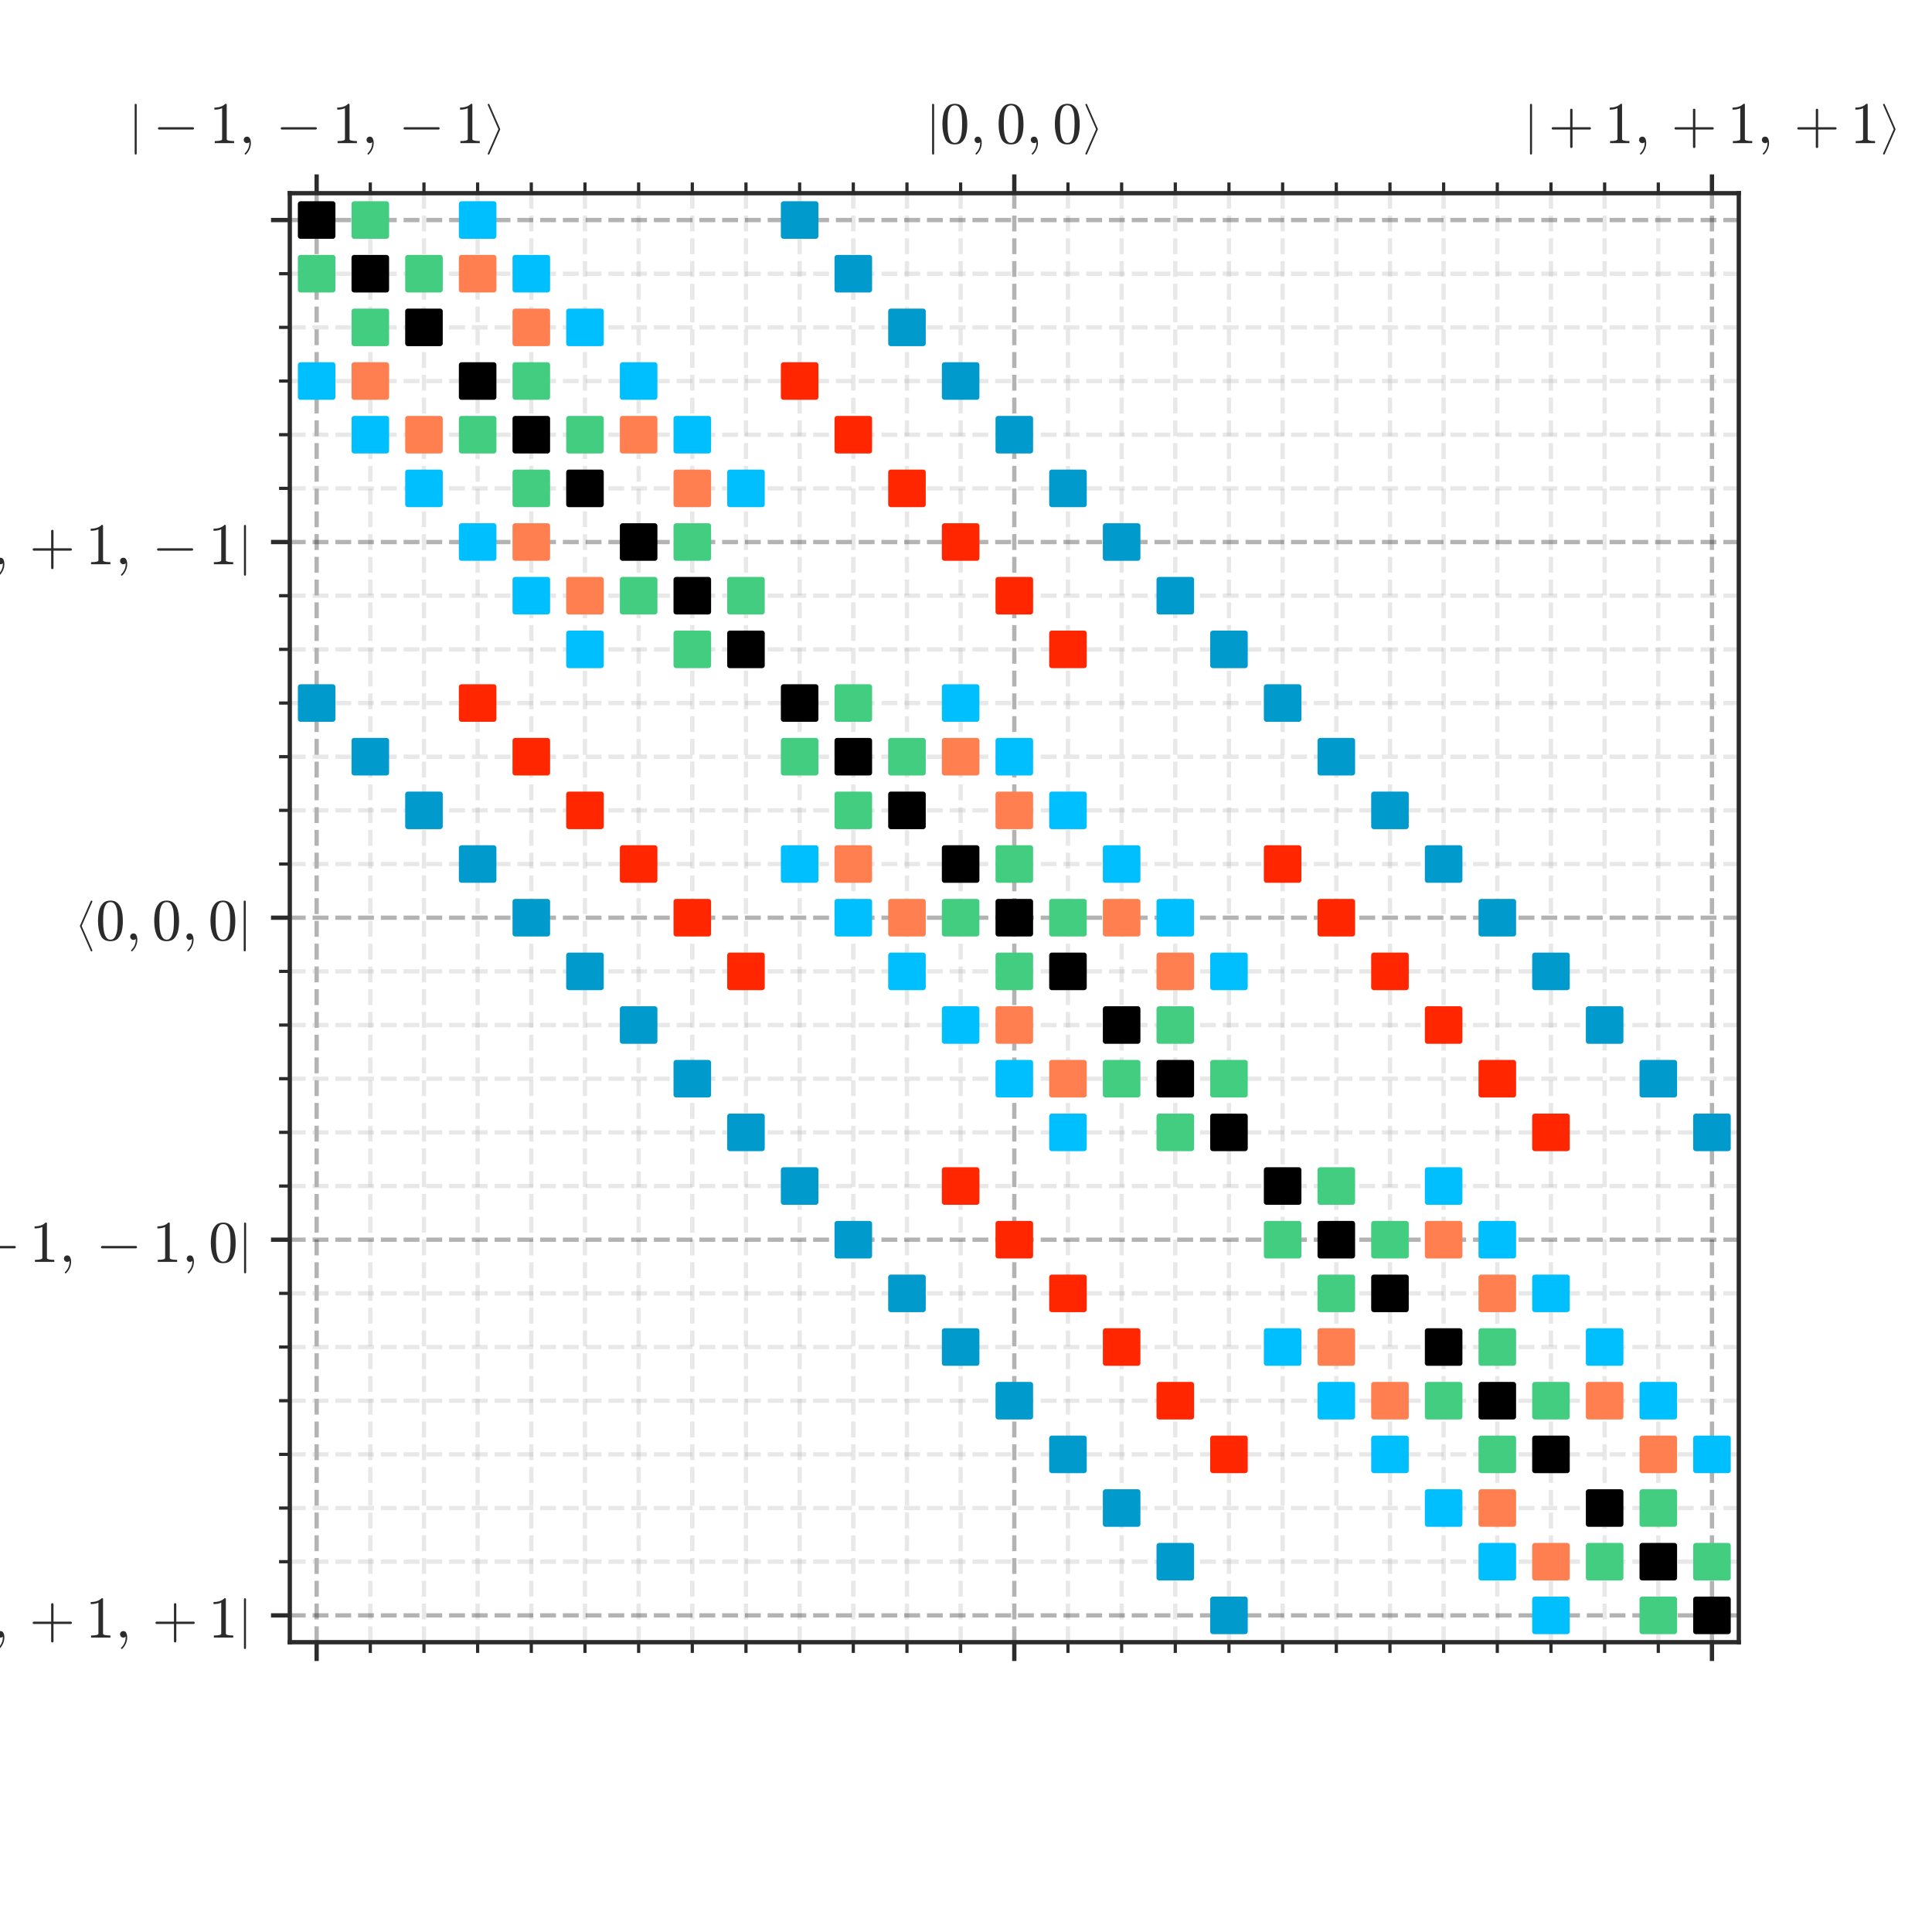 <?xml version="1.0" encoding="utf-8" standalone="no"?>
<!DOCTYPE svg PUBLIC "-//W3C//DTD SVG 1.1//EN"
  "http://www.w3.org/Graphics/SVG/1.1/DTD/svg11.dtd">
<!-- Created with matplotlib (https://matplotlib.org/) -->
<svg height="360pt" version="1.1" viewBox="0 0 360 360" width="360pt" xmlns="http://www.w3.org/2000/svg" xmlns:xlink="http://www.w3.org/1999/xlink">
 <defs>
  <style type="text/css">
*{stroke-linecap:butt;stroke-linejoin:round;}
  </style>
 </defs>
 <g id="figure_1">
  <g id="patch_1">
   <path d="M 0 360 
L 360 360 
L 360 0 
L 0 0 
z
" style="fill:none;"/>
  </g>
  <g id="axes_1">
   <g id="patch_2">
    <path d="M 54 306 
L 324 306 
L 324 36 
L 54 36 
z
" style="fill:none;"/>
   </g>
   <g id="matplotlib.axis_1">
    <g id="xtick_1">
     <g id="line2d_1">
      <path clip-path="url(#p360f3c8067)" d="M 59 306 
L 59 36 
" style="fill:none;stroke:#000000;stroke-dasharray:2.96,1.28;stroke-dashoffset:0;stroke-opacity:0.3;stroke-width:0.8;"/>
     </g>
     <g id="line2d_2">
      <defs>
       <path d="M 0 0 
L 0 3.5 
" id="m9e1a5f8146" style="stroke:#2b2b2b;stroke-width:0.8;"/>
      </defs>
      <g>
       <use style="fill:#2b2b2b;stroke:#2b2b2b;stroke-width:0.8;" x="59" xlink:href="#m9e1a5f8146" y="306"/>
      </g>
     </g>
     <g id="line2d_3">
      <defs>
       <path d="M 0 0 
L 0 -3.5 
" id="m9f687349e0" style="stroke:#2b2b2b;stroke-width:0.8;"/>
      </defs>
      <g>
       <use style="fill:#2b2b2b;stroke:#2b2b2b;stroke-width:0.8;" x="59" xlink:href="#m9f687349e0" y="36"/>
      </g>
     </g>
     <g id="text_1">
      <!-- $\left|-1, -1, -1 \right\rangle$ -->
      <defs>
       <path d="M 11.922 -23.188 
L 11.922 73.188 
Q 11.922 73.969 12.5 74.484 
Q 13.094 75 13.922 75 
Q 14.656 75 15.281 74.484 
Q 15.922 73.969 15.922 73.188 
L 15.922 -23.188 
Q 15.922 -23.969 15.281 -24.484 
Q 14.656 -25 13.922 -25 
Q 13.094 -25 12.5 -24.484 
Q 11.922 -23.969 11.922 -23.188 
z
" id="Cmsy10-106"/>
       <path d="M 10.203 23 
Q 9.375 23 8.828 23.625 
Q 8.297 24.266 8.297 25 
Q 8.297 25.734 8.828 26.359 
Q 9.375 27 10.203 27 
L 67.578 27 
Q 68.359 27 68.875 26.359 
Q 69.391 25.734 69.391 25 
Q 69.391 24.266 68.875 23.625 
Q 68.359 23 67.578 23 
z
" id="Cmsy10-161"/>
       <path d="M 9.281 0 
L 9.281 3.516 
Q 21.781 3.516 21.781 6.688 
L 21.781 59.188 
Q 16.609 56.688 8.688 56.688 
L 8.688 60.203 
Q 20.953 60.203 27.203 66.609 
L 28.609 66.609 
Q 28.953 66.609 29.266 66.328 
Q 29.594 66.062 29.594 65.719 
L 29.594 6.688 
Q 29.594 3.516 42.094 3.516 
L 42.094 0 
z
" id="Cmr10-49"/>
       <path d="M 9.906 -18.016 
Q 9.906 -17.578 10.297 -17.188 
Q 13.922 -13.719 15.922 -9.172 
Q 17.922 -4.641 17.922 0.391 
L 17.922 1.609 
Q 16.312 0 13.922 0 
Q 11.625 0 10.016 1.609 
Q 8.406 3.219 8.406 5.516 
Q 8.406 7.859 10.016 9.422 
Q 11.625 10.984 13.922 10.984 
Q 17.484 10.984 19 7.688 
Q 20.516 4.391 20.516 0.391 
Q 20.516 -5.172 18.281 -10.172 
Q 16.062 -15.188 12.016 -19.188 
Q 11.625 -19.391 11.375 -19.391 
Q 10.891 -19.391 10.391 -18.938 
Q 9.906 -18.5 9.906 -18.016 
z
" id="Cmmi10-59"/>
       <path d="M 7.812 -114.016 
Q 7.812 -113.484 8.016 -113.281 
L 33.109 -56 
L 8.016 1.312 
Q 7.812 1.516 7.812 2 
Q 7.812 2.734 8.391 3.359 
Q 8.984 4 9.812 4 
Q 10.984 4 11.719 2.781 
L 37.203 -55.328 
Q 37.312 -55.516 37.312 -56 
Q 37.312 -56.5 37.203 -56.781 
L 11.719 -114.797 
Q 10.938 -116.016 9.812 -116.016 
Q 8.984 -116.016 8.391 -115.375 
Q 7.812 -114.75 7.812 -114.016 
z
" id="Cmex10-174"/>
      </defs>
      <g style="fill:#2b2b2b;" transform="translate(23.965 26.712)scale(0.11 -0.11)">
       <use transform="translate(0 2.5)scale(0.86)" xlink:href="#Cmsy10-106"/>
       <use transform="translate(41.368 0.391)" xlink:href="#Cmsy10-161"/>
       <use transform="translate(136.612 0.391)" xlink:href="#Cmr10-49"/>
       <use transform="translate(186.612 0.391)" xlink:href="#Cmmi10-59"/>
       <use transform="translate(249.415 0.391)" xlink:href="#Cmsy10-161"/>
       <use transform="translate(344.659 0.391)" xlink:href="#Cmr10-49"/>
       <use transform="translate(394.659 0.391)" xlink:href="#Cmmi10-59"/>
       <use transform="translate(457.462 0.391)" xlink:href="#Cmsy10-161"/>
       <use transform="translate(552.706 0.391)" xlink:href="#Cmr10-49"/>
       <use transform="translate(602.706 64.125)scale(0.717)" xlink:href="#Cmex10-174"/>
      </g>
     </g>
    </g>
    <g id="xtick_2">
     <g id="line2d_4">
      <path clip-path="url(#p360f3c8067)" d="M 189 306 
L 189 36 
" style="fill:none;stroke:#000000;stroke-dasharray:2.96,1.28;stroke-dashoffset:0;stroke-opacity:0.3;stroke-width:0.8;"/>
     </g>
     <g id="line2d_5">
      <g>
       <use style="fill:#2b2b2b;stroke:#2b2b2b;stroke-width:0.8;" x="189" xlink:href="#m9e1a5f8146" y="306"/>
      </g>
     </g>
     <g id="line2d_6">
      <g>
       <use style="fill:#2b2b2b;stroke:#2b2b2b;stroke-width:0.8;" x="189" xlink:href="#m9f687349e0" y="36"/>
      </g>
     </g>
     <g id="text_2">
      <!-- $\left|0, 0, 0 \right\rangle$ -->
      <defs>
       <path d="M 25 -2.203 
Q 12.75 -2.203 8.328 7.875 
Q 3.906 17.969 3.906 31.891 
Q 3.906 40.578 5.484 48.234 
Q 7.078 55.906 11.781 61.25 
Q 16.5 66.609 25 66.609 
Q 31.594 66.609 35.781 63.375 
Q 39.984 60.156 42.188 55.047 
Q 44.391 49.953 45.188 44.109 
Q 46 38.281 46 31.891 
Q 46 23.297 44.406 15.797 
Q 42.828 8.297 38.188 3.047 
Q 33.547 -2.203 25 -2.203 
z
M 25 0.391 
Q 30.562 0.391 33.297 6.094 
Q 36.031 11.812 36.672 18.75 
Q 37.312 25.688 37.312 33.5 
Q 37.312 41.016 36.672 47.359 
Q 36.031 53.719 33.312 58.859 
Q 30.609 64.016 25 64.016 
Q 19.344 64.016 16.609 58.828 
Q 13.875 53.656 13.234 47.328 
Q 12.594 41.016 12.594 33.5 
Q 12.594 27.938 12.859 23 
Q 13.141 18.062 14.312 12.812 
Q 15.484 7.562 18.094 3.969 
Q 20.703 0.391 25 0.391 
z
" id="Cmr10-48"/>
      </defs>
      <g style="fill:#2b2b2b;" transform="translate(172.555 26.712)scale(0.11 -0.11)">
       <use transform="translate(0 2.5)scale(0.86)" xlink:href="#Cmsy10-106"/>
       <use transform="translate(23.81 0.391)" xlink:href="#Cmr10-48"/>
       <use transform="translate(73.81 0.391)" xlink:href="#Cmmi10-59"/>
       <use transform="translate(119.054 0.391)" xlink:href="#Cmr10-48"/>
       <use transform="translate(169.054 0.391)" xlink:href="#Cmmi10-59"/>
       <use transform="translate(214.298 0.391)" xlink:href="#Cmr10-48"/>
       <use transform="translate(264.298 64.125)scale(0.717)" xlink:href="#Cmex10-174"/>
      </g>
     </g>
    </g>
    <g id="xtick_3">
     <g id="line2d_7">
      <path clip-path="url(#p360f3c8067)" d="M 319 306 
L 319 36 
" style="fill:none;stroke:#000000;stroke-dasharray:2.96,1.28;stroke-dashoffset:0;stroke-opacity:0.3;stroke-width:0.8;"/>
     </g>
     <g id="line2d_8">
      <g>
       <use style="fill:#2b2b2b;stroke:#2b2b2b;stroke-width:0.8;" x="319" xlink:href="#m9e1a5f8146" y="306"/>
      </g>
     </g>
     <g id="line2d_9">
      <g>
       <use style="fill:#2b2b2b;stroke:#2b2b2b;stroke-width:0.8;" x="319" xlink:href="#m9f687349e0" y="36"/>
      </g>
     </g>
     <g id="text_3">
      <!-- $\left|+1, +1, +1 \right\rangle$ -->
      <defs>
       <path d="M 7.516 23 
Q 6.688 23 6.141 23.625 
Q 5.609 24.266 5.609 25 
Q 5.609 25.734 6.141 26.359 
Q 6.688 27 7.516 27 
L 36.922 27 
L 36.922 56.5 
Q 36.922 57.281 37.5 57.781 
Q 38.094 58.297 38.922 58.297 
Q 39.656 58.297 40.281 57.781 
Q 40.922 57.281 40.922 56.5 
L 40.922 27 
L 70.312 27 
Q 71.047 27 71.578 26.359 
Q 72.125 25.734 72.125 25 
Q 72.125 24.266 71.578 23.625 
Q 71.047 23 70.312 23 
L 40.922 23 
L 40.922 -6.5 
Q 40.922 -7.281 40.281 -7.781 
Q 39.656 -8.297 38.922 -8.297 
Q 38.094 -8.297 37.5 -7.781 
Q 36.922 -7.281 36.922 -6.5 
L 36.922 23 
z
" id="Cmr10-43"/>
      </defs>
      <g style="fill:#2b2b2b;" transform="translate(283.965 26.712)scale(0.11 -0.11)">
       <use transform="translate(0 2.5)scale(0.86)" xlink:href="#Cmsy10-106"/>
       <use transform="translate(41.368 0.391)" xlink:href="#Cmr10-43"/>
       <use transform="translate(136.612 0.391)" xlink:href="#Cmr10-49"/>
       <use transform="translate(186.612 0.391)" xlink:href="#Cmmi10-59"/>
       <use transform="translate(249.415 0.391)" xlink:href="#Cmr10-43"/>
       <use transform="translate(344.659 0.391)" xlink:href="#Cmr10-49"/>
       <use transform="translate(394.659 0.391)" xlink:href="#Cmmi10-59"/>
       <use transform="translate(457.462 0.391)" xlink:href="#Cmr10-43"/>
       <use transform="translate(552.706 0.391)" xlink:href="#Cmr10-49"/>
       <use transform="translate(602.706 64.125)scale(0.717)" xlink:href="#Cmex10-174"/>
      </g>
     </g>
    </g>
    <g id="xtick_4">
     <g id="line2d_10">
      <path clip-path="url(#p360f3c8067)" d="M 69 306 
L 69 36 
" style="fill:none;stroke:#b2b2b2;stroke-dasharray:2.96,1.28;stroke-dashoffset:0;stroke-opacity:0.3;stroke-width:0.8;"/>
     </g>
     <g id="line2d_11">
      <defs>
       <path d="M 0 0 
L 0 2 
" id="m7555a0e63a" style="stroke:#2b2b2b;stroke-width:0.6;"/>
      </defs>
      <g>
       <use style="fill:#2b2b2b;stroke:#2b2b2b;stroke-width:0.6;" x="69" xlink:href="#m7555a0e63a" y="306"/>
      </g>
     </g>
     <g id="line2d_12">
      <defs>
       <path d="M 0 0 
L 0 -2 
" id="mf9b5bfec31" style="stroke:#2b2b2b;stroke-width:0.6;"/>
      </defs>
      <g>
       <use style="fill:#2b2b2b;stroke:#2b2b2b;stroke-width:0.6;" x="69" xlink:href="#mf9b5bfec31" y="36"/>
      </g>
     </g>
    </g>
    <g id="xtick_5">
     <g id="line2d_13">
      <path clip-path="url(#p360f3c8067)" d="M 79 306 
L 79 36 
" style="fill:none;stroke:#b2b2b2;stroke-dasharray:2.96,1.28;stroke-dashoffset:0;stroke-opacity:0.3;stroke-width:0.8;"/>
     </g>
     <g id="line2d_14">
      <g>
       <use style="fill:#2b2b2b;stroke:#2b2b2b;stroke-width:0.6;" x="79" xlink:href="#m7555a0e63a" y="306"/>
      </g>
     </g>
     <g id="line2d_15">
      <g>
       <use style="fill:#2b2b2b;stroke:#2b2b2b;stroke-width:0.6;" x="79" xlink:href="#mf9b5bfec31" y="36"/>
      </g>
     </g>
    </g>
    <g id="xtick_6">
     <g id="line2d_16">
      <path clip-path="url(#p360f3c8067)" d="M 89 306 
L 89 36 
" style="fill:none;stroke:#b2b2b2;stroke-dasharray:2.96,1.28;stroke-dashoffset:0;stroke-opacity:0.3;stroke-width:0.8;"/>
     </g>
     <g id="line2d_17">
      <g>
       <use style="fill:#2b2b2b;stroke:#2b2b2b;stroke-width:0.6;" x="89" xlink:href="#m7555a0e63a" y="306"/>
      </g>
     </g>
     <g id="line2d_18">
      <g>
       <use style="fill:#2b2b2b;stroke:#2b2b2b;stroke-width:0.6;" x="89" xlink:href="#mf9b5bfec31" y="36"/>
      </g>
     </g>
    </g>
    <g id="xtick_7">
     <g id="line2d_19">
      <path clip-path="url(#p360f3c8067)" d="M 99 306 
L 99 36 
" style="fill:none;stroke:#b2b2b2;stroke-dasharray:2.96,1.28;stroke-dashoffset:0;stroke-opacity:0.3;stroke-width:0.8;"/>
     </g>
     <g id="line2d_20">
      <g>
       <use style="fill:#2b2b2b;stroke:#2b2b2b;stroke-width:0.6;" x="99" xlink:href="#m7555a0e63a" y="306"/>
      </g>
     </g>
     <g id="line2d_21">
      <g>
       <use style="fill:#2b2b2b;stroke:#2b2b2b;stroke-width:0.6;" x="99" xlink:href="#mf9b5bfec31" y="36"/>
      </g>
     </g>
    </g>
    <g id="xtick_8">
     <g id="line2d_22">
      <path clip-path="url(#p360f3c8067)" d="M 109 306 
L 109 36 
" style="fill:none;stroke:#b2b2b2;stroke-dasharray:2.96,1.28;stroke-dashoffset:0;stroke-opacity:0.3;stroke-width:0.8;"/>
     </g>
     <g id="line2d_23">
      <g>
       <use style="fill:#2b2b2b;stroke:#2b2b2b;stroke-width:0.6;" x="109" xlink:href="#m7555a0e63a" y="306"/>
      </g>
     </g>
     <g id="line2d_24">
      <g>
       <use style="fill:#2b2b2b;stroke:#2b2b2b;stroke-width:0.6;" x="109" xlink:href="#mf9b5bfec31" y="36"/>
      </g>
     </g>
    </g>
    <g id="xtick_9">
     <g id="line2d_25">
      <path clip-path="url(#p360f3c8067)" d="M 119 306 
L 119 36 
" style="fill:none;stroke:#b2b2b2;stroke-dasharray:2.96,1.28;stroke-dashoffset:0;stroke-opacity:0.3;stroke-width:0.8;"/>
     </g>
     <g id="line2d_26">
      <g>
       <use style="fill:#2b2b2b;stroke:#2b2b2b;stroke-width:0.6;" x="119" xlink:href="#m7555a0e63a" y="306"/>
      </g>
     </g>
     <g id="line2d_27">
      <g>
       <use style="fill:#2b2b2b;stroke:#2b2b2b;stroke-width:0.6;" x="119" xlink:href="#mf9b5bfec31" y="36"/>
      </g>
     </g>
    </g>
    <g id="xtick_10">
     <g id="line2d_28">
      <path clip-path="url(#p360f3c8067)" d="M 129 306 
L 129 36 
" style="fill:none;stroke:#b2b2b2;stroke-dasharray:2.96,1.28;stroke-dashoffset:0;stroke-opacity:0.3;stroke-width:0.8;"/>
     </g>
     <g id="line2d_29">
      <g>
       <use style="fill:#2b2b2b;stroke:#2b2b2b;stroke-width:0.6;" x="129" xlink:href="#m7555a0e63a" y="306"/>
      </g>
     </g>
     <g id="line2d_30">
      <g>
       <use style="fill:#2b2b2b;stroke:#2b2b2b;stroke-width:0.6;" x="129" xlink:href="#mf9b5bfec31" y="36"/>
      </g>
     </g>
    </g>
    <g id="xtick_11">
     <g id="line2d_31">
      <path clip-path="url(#p360f3c8067)" d="M 139 306 
L 139 36 
" style="fill:none;stroke:#b2b2b2;stroke-dasharray:2.96,1.28;stroke-dashoffset:0;stroke-opacity:0.3;stroke-width:0.8;"/>
     </g>
     <g id="line2d_32">
      <g>
       <use style="fill:#2b2b2b;stroke:#2b2b2b;stroke-width:0.6;" x="139" xlink:href="#m7555a0e63a" y="306"/>
      </g>
     </g>
     <g id="line2d_33">
      <g>
       <use style="fill:#2b2b2b;stroke:#2b2b2b;stroke-width:0.6;" x="139" xlink:href="#mf9b5bfec31" y="36"/>
      </g>
     </g>
    </g>
    <g id="xtick_12">
     <g id="line2d_34">
      <path clip-path="url(#p360f3c8067)" d="M 149 306 
L 149 36 
" style="fill:none;stroke:#b2b2b2;stroke-dasharray:2.96,1.28;stroke-dashoffset:0;stroke-opacity:0.3;stroke-width:0.8;"/>
     </g>
     <g id="line2d_35">
      <g>
       <use style="fill:#2b2b2b;stroke:#2b2b2b;stroke-width:0.6;" x="149" xlink:href="#m7555a0e63a" y="306"/>
      </g>
     </g>
     <g id="line2d_36">
      <g>
       <use style="fill:#2b2b2b;stroke:#2b2b2b;stroke-width:0.6;" x="149" xlink:href="#mf9b5bfec31" y="36"/>
      </g>
     </g>
    </g>
    <g id="xtick_13">
     <g id="line2d_37">
      <path clip-path="url(#p360f3c8067)" d="M 159 306 
L 159 36 
" style="fill:none;stroke:#b2b2b2;stroke-dasharray:2.96,1.28;stroke-dashoffset:0;stroke-opacity:0.3;stroke-width:0.8;"/>
     </g>
     <g id="line2d_38">
      <g>
       <use style="fill:#2b2b2b;stroke:#2b2b2b;stroke-width:0.6;" x="159" xlink:href="#m7555a0e63a" y="306"/>
      </g>
     </g>
     <g id="line2d_39">
      <g>
       <use style="fill:#2b2b2b;stroke:#2b2b2b;stroke-width:0.6;" x="159" xlink:href="#mf9b5bfec31" y="36"/>
      </g>
     </g>
    </g>
    <g id="xtick_14">
     <g id="line2d_40">
      <path clip-path="url(#p360f3c8067)" d="M 169 306 
L 169 36 
" style="fill:none;stroke:#b2b2b2;stroke-dasharray:2.96,1.28;stroke-dashoffset:0;stroke-opacity:0.3;stroke-width:0.8;"/>
     </g>
     <g id="line2d_41">
      <g>
       <use style="fill:#2b2b2b;stroke:#2b2b2b;stroke-width:0.6;" x="169" xlink:href="#m7555a0e63a" y="306"/>
      </g>
     </g>
     <g id="line2d_42">
      <g>
       <use style="fill:#2b2b2b;stroke:#2b2b2b;stroke-width:0.6;" x="169" xlink:href="#mf9b5bfec31" y="36"/>
      </g>
     </g>
    </g>
    <g id="xtick_15">
     <g id="line2d_43">
      <path clip-path="url(#p360f3c8067)" d="M 179 306 
L 179 36 
" style="fill:none;stroke:#b2b2b2;stroke-dasharray:2.96,1.28;stroke-dashoffset:0;stroke-opacity:0.3;stroke-width:0.8;"/>
     </g>
     <g id="line2d_44">
      <g>
       <use style="fill:#2b2b2b;stroke:#2b2b2b;stroke-width:0.6;" x="179" xlink:href="#m7555a0e63a" y="306"/>
      </g>
     </g>
     <g id="line2d_45">
      <g>
       <use style="fill:#2b2b2b;stroke:#2b2b2b;stroke-width:0.6;" x="179" xlink:href="#mf9b5bfec31" y="36"/>
      </g>
     </g>
    </g>
    <g id="xtick_16">
     <g id="line2d_46">
      <path clip-path="url(#p360f3c8067)" d="M 199 306 
L 199 36 
" style="fill:none;stroke:#b2b2b2;stroke-dasharray:2.96,1.28;stroke-dashoffset:0;stroke-opacity:0.3;stroke-width:0.8;"/>
     </g>
     <g id="line2d_47">
      <g>
       <use style="fill:#2b2b2b;stroke:#2b2b2b;stroke-width:0.6;" x="199" xlink:href="#m7555a0e63a" y="306"/>
      </g>
     </g>
     <g id="line2d_48">
      <g>
       <use style="fill:#2b2b2b;stroke:#2b2b2b;stroke-width:0.6;" x="199" xlink:href="#mf9b5bfec31" y="36"/>
      </g>
     </g>
    </g>
    <g id="xtick_17">
     <g id="line2d_49">
      <path clip-path="url(#p360f3c8067)" d="M 209 306 
L 209 36 
" style="fill:none;stroke:#b2b2b2;stroke-dasharray:2.96,1.28;stroke-dashoffset:0;stroke-opacity:0.3;stroke-width:0.8;"/>
     </g>
     <g id="line2d_50">
      <g>
       <use style="fill:#2b2b2b;stroke:#2b2b2b;stroke-width:0.6;" x="209" xlink:href="#m7555a0e63a" y="306"/>
      </g>
     </g>
     <g id="line2d_51">
      <g>
       <use style="fill:#2b2b2b;stroke:#2b2b2b;stroke-width:0.6;" x="209" xlink:href="#mf9b5bfec31" y="36"/>
      </g>
     </g>
    </g>
    <g id="xtick_18">
     <g id="line2d_52">
      <path clip-path="url(#p360f3c8067)" d="M 219 306 
L 219 36 
" style="fill:none;stroke:#b2b2b2;stroke-dasharray:2.96,1.28;stroke-dashoffset:0;stroke-opacity:0.3;stroke-width:0.8;"/>
     </g>
     <g id="line2d_53">
      <g>
       <use style="fill:#2b2b2b;stroke:#2b2b2b;stroke-width:0.6;" x="219" xlink:href="#m7555a0e63a" y="306"/>
      </g>
     </g>
     <g id="line2d_54">
      <g>
       <use style="fill:#2b2b2b;stroke:#2b2b2b;stroke-width:0.6;" x="219" xlink:href="#mf9b5bfec31" y="36"/>
      </g>
     </g>
    </g>
    <g id="xtick_19">
     <g id="line2d_55">
      <path clip-path="url(#p360f3c8067)" d="M 229 306 
L 229 36 
" style="fill:none;stroke:#b2b2b2;stroke-dasharray:2.96,1.28;stroke-dashoffset:0;stroke-opacity:0.3;stroke-width:0.8;"/>
     </g>
     <g id="line2d_56">
      <g>
       <use style="fill:#2b2b2b;stroke:#2b2b2b;stroke-width:0.6;" x="229" xlink:href="#m7555a0e63a" y="306"/>
      </g>
     </g>
     <g id="line2d_57">
      <g>
       <use style="fill:#2b2b2b;stroke:#2b2b2b;stroke-width:0.6;" x="229" xlink:href="#mf9b5bfec31" y="36"/>
      </g>
     </g>
    </g>
    <g id="xtick_20">
     <g id="line2d_58">
      <path clip-path="url(#p360f3c8067)" d="M 239 306 
L 239 36 
" style="fill:none;stroke:#b2b2b2;stroke-dasharray:2.96,1.28;stroke-dashoffset:0;stroke-opacity:0.3;stroke-width:0.8;"/>
     </g>
     <g id="line2d_59">
      <g>
       <use style="fill:#2b2b2b;stroke:#2b2b2b;stroke-width:0.6;" x="239" xlink:href="#m7555a0e63a" y="306"/>
      </g>
     </g>
     <g id="line2d_60">
      <g>
       <use style="fill:#2b2b2b;stroke:#2b2b2b;stroke-width:0.6;" x="239" xlink:href="#mf9b5bfec31" y="36"/>
      </g>
     </g>
    </g>
    <g id="xtick_21">
     <g id="line2d_61">
      <path clip-path="url(#p360f3c8067)" d="M 249 306 
L 249 36 
" style="fill:none;stroke:#b2b2b2;stroke-dasharray:2.96,1.28;stroke-dashoffset:0;stroke-opacity:0.3;stroke-width:0.8;"/>
     </g>
     <g id="line2d_62">
      <g>
       <use style="fill:#2b2b2b;stroke:#2b2b2b;stroke-width:0.6;" x="249" xlink:href="#m7555a0e63a" y="306"/>
      </g>
     </g>
     <g id="line2d_63">
      <g>
       <use style="fill:#2b2b2b;stroke:#2b2b2b;stroke-width:0.6;" x="249" xlink:href="#mf9b5bfec31" y="36"/>
      </g>
     </g>
    </g>
    <g id="xtick_22">
     <g id="line2d_64">
      <path clip-path="url(#p360f3c8067)" d="M 259 306 
L 259 36 
" style="fill:none;stroke:#b2b2b2;stroke-dasharray:2.96,1.28;stroke-dashoffset:0;stroke-opacity:0.3;stroke-width:0.8;"/>
     </g>
     <g id="line2d_65">
      <g>
       <use style="fill:#2b2b2b;stroke:#2b2b2b;stroke-width:0.6;" x="259" xlink:href="#m7555a0e63a" y="306"/>
      </g>
     </g>
     <g id="line2d_66">
      <g>
       <use style="fill:#2b2b2b;stroke:#2b2b2b;stroke-width:0.6;" x="259" xlink:href="#mf9b5bfec31" y="36"/>
      </g>
     </g>
    </g>
    <g id="xtick_23">
     <g id="line2d_67">
      <path clip-path="url(#p360f3c8067)" d="M 269 306 
L 269 36 
" style="fill:none;stroke:#b2b2b2;stroke-dasharray:2.96,1.28;stroke-dashoffset:0;stroke-opacity:0.3;stroke-width:0.8;"/>
     </g>
     <g id="line2d_68">
      <g>
       <use style="fill:#2b2b2b;stroke:#2b2b2b;stroke-width:0.6;" x="269" xlink:href="#m7555a0e63a" y="306"/>
      </g>
     </g>
     <g id="line2d_69">
      <g>
       <use style="fill:#2b2b2b;stroke:#2b2b2b;stroke-width:0.6;" x="269" xlink:href="#mf9b5bfec31" y="36"/>
      </g>
     </g>
    </g>
    <g id="xtick_24">
     <g id="line2d_70">
      <path clip-path="url(#p360f3c8067)" d="M 279 306 
L 279 36 
" style="fill:none;stroke:#b2b2b2;stroke-dasharray:2.96,1.28;stroke-dashoffset:0;stroke-opacity:0.3;stroke-width:0.8;"/>
     </g>
     <g id="line2d_71">
      <g>
       <use style="fill:#2b2b2b;stroke:#2b2b2b;stroke-width:0.6;" x="279" xlink:href="#m7555a0e63a" y="306"/>
      </g>
     </g>
     <g id="line2d_72">
      <g>
       <use style="fill:#2b2b2b;stroke:#2b2b2b;stroke-width:0.6;" x="279" xlink:href="#mf9b5bfec31" y="36"/>
      </g>
     </g>
    </g>
    <g id="xtick_25">
     <g id="line2d_73">
      <path clip-path="url(#p360f3c8067)" d="M 289 306 
L 289 36 
" style="fill:none;stroke:#b2b2b2;stroke-dasharray:2.96,1.28;stroke-dashoffset:0;stroke-opacity:0.3;stroke-width:0.8;"/>
     </g>
     <g id="line2d_74">
      <g>
       <use style="fill:#2b2b2b;stroke:#2b2b2b;stroke-width:0.6;" x="289" xlink:href="#m7555a0e63a" y="306"/>
      </g>
     </g>
     <g id="line2d_75">
      <g>
       <use style="fill:#2b2b2b;stroke:#2b2b2b;stroke-width:0.6;" x="289" xlink:href="#mf9b5bfec31" y="36"/>
      </g>
     </g>
    </g>
    <g id="xtick_26">
     <g id="line2d_76">
      <path clip-path="url(#p360f3c8067)" d="M 299 306 
L 299 36 
" style="fill:none;stroke:#b2b2b2;stroke-dasharray:2.96,1.28;stroke-dashoffset:0;stroke-opacity:0.3;stroke-width:0.8;"/>
     </g>
     <g id="line2d_77">
      <g>
       <use style="fill:#2b2b2b;stroke:#2b2b2b;stroke-width:0.6;" x="299" xlink:href="#m7555a0e63a" y="306"/>
      </g>
     </g>
     <g id="line2d_78">
      <g>
       <use style="fill:#2b2b2b;stroke:#2b2b2b;stroke-width:0.6;" x="299" xlink:href="#mf9b5bfec31" y="36"/>
      </g>
     </g>
    </g>
    <g id="xtick_27">
     <g id="line2d_79">
      <path clip-path="url(#p360f3c8067)" d="M 309 306 
L 309 36 
" style="fill:none;stroke:#b2b2b2;stroke-dasharray:2.96,1.28;stroke-dashoffset:0;stroke-opacity:0.3;stroke-width:0.8;"/>
     </g>
     <g id="line2d_80">
      <g>
       <use style="fill:#2b2b2b;stroke:#2b2b2b;stroke-width:0.6;" x="309" xlink:href="#m7555a0e63a" y="306"/>
      </g>
     </g>
     <g id="line2d_81">
      <g>
       <use style="fill:#2b2b2b;stroke:#2b2b2b;stroke-width:0.6;" x="309" xlink:href="#mf9b5bfec31" y="36"/>
      </g>
     </g>
    </g>
   </g>
   <g id="matplotlib.axis_2">
    <g id="ytick_1">
     <g id="line2d_82">
      <path clip-path="url(#p360f3c8067)" d="M 54 41 
L 324 41 
" style="fill:none;stroke:#000000;stroke-dasharray:2.96,1.28;stroke-dashoffset:0;stroke-opacity:0.3;stroke-width:0.8;"/>
     </g>
     <g id="line2d_83">
      <defs>
       <path d="M 0 0 
L -3.5 0 
" id="mc8a472c790" style="stroke:#2b2b2b;stroke-width:0.8;"/>
      </defs>
      <g>
       <use style="fill:#2b2b2b;stroke:#2b2b2b;stroke-width:0.8;" x="54" xlink:href="#mc8a472c790" y="41"/>
      </g>
     </g>
    </g>
    <g id="ytick_2">
     <g id="line2d_84">
      <path clip-path="url(#p360f3c8067)" d="M 54 101 
L 324 101 
" style="fill:none;stroke:#000000;stroke-dasharray:2.96,1.28;stroke-dashoffset:0;stroke-opacity:0.3;stroke-width:0.8;"/>
     </g>
     <g id="line2d_85">
      <g>
       <use style="fill:#2b2b2b;stroke:#2b2b2b;stroke-width:0.8;" x="54" xlink:href="#mc8a472c790" y="101"/>
      </g>
     </g>
     <g id="text_4">
      <!-- $\left\langle -1, +1, -1 \right|$ -->
      <defs>
       <path d="M 35.5 -114.797 
L 10.016 -56.781 
Q 9.812 -56.5 9.812 -56 
Q 9.812 -55.516 10.016 -55.328 
L 35.5 2.781 
Q 35.984 4 37.312 4 
Q 38.031 4 38.672 3.359 
Q 39.312 2.734 39.312 2 
Q 39.312 1.516 39.203 1.312 
L 14.016 -56 
L 39.203 -113.281 
Q 39.312 -113.484 39.312 -114.016 
Q 39.312 -114.75 38.672 -115.375 
Q 38.031 -116.016 37.312 -116.016 
Q 36.031 -116.016 35.5 -114.797 
z
" id="Cmex10-173"/>
      </defs>
      <g style="fill:#2b2b2b;" transform="translate(-23.07 105.179)scale(0.11 -0.11)">
       <use transform="translate(0 64.125)scale(0.717)" xlink:href="#Cmex10-173"/>
       <use transform="translate(51.392 0.391)" xlink:href="#Cmsy10-161"/>
       <use transform="translate(146.637 0.391)" xlink:href="#Cmr10-49"/>
       <use transform="translate(196.637 0.391)" xlink:href="#Cmmi10-59"/>
       <use transform="translate(259.439 0.391)" xlink:href="#Cmr10-43"/>
       <use transform="translate(354.683 0.391)" xlink:href="#Cmr10-49"/>
       <use transform="translate(404.683 0.391)" xlink:href="#Cmmi10-59"/>
       <use transform="translate(467.486 0.391)" xlink:href="#Cmsy10-161"/>
       <use transform="translate(562.73 0.391)" xlink:href="#Cmr10-49"/>
       <use transform="translate(612.73 2.5)scale(0.86)" xlink:href="#Cmsy10-106"/>
      </g>
     </g>
    </g>
    <g id="ytick_3">
     <g id="line2d_86">
      <path clip-path="url(#p360f3c8067)" d="M 54 171 
L 324 171 
" style="fill:none;stroke:#000000;stroke-dasharray:2.96,1.28;stroke-dashoffset:0;stroke-opacity:0.3;stroke-width:0.8;"/>
     </g>
     <g id="line2d_87">
      <g>
       <use style="fill:#2b2b2b;stroke:#2b2b2b;stroke-width:0.8;" x="54" xlink:href="#mc8a472c790" y="171"/>
      </g>
     </g>
     <g id="text_5">
      <!-- $\left\langle 0, 0, 0 \right|$ -->
      <g style="fill:#2b2b2b;" transform="translate(14.11 175.179)scale(0.11 -0.11)">
       <use transform="translate(0 64.125)scale(0.717)" xlink:href="#Cmex10-173"/>
       <use transform="translate(33.834 0.391)" xlink:href="#Cmr10-48"/>
       <use transform="translate(83.834 0.391)" xlink:href="#Cmmi10-59"/>
       <use transform="translate(129.078 0.391)" xlink:href="#Cmr10-48"/>
       <use transform="translate(179.078 0.391)" xlink:href="#Cmmi10-59"/>
       <use transform="translate(224.322 0.391)" xlink:href="#Cmr10-48"/>
       <use transform="translate(274.322 2.5)scale(0.86)" xlink:href="#Cmsy10-106"/>
      </g>
     </g>
    </g>
    <g id="ytick_4">
     <g id="line2d_88">
      <path clip-path="url(#p360f3c8067)" d="M 54 231 
L 324 231 
" style="fill:none;stroke:#000000;stroke-dasharray:2.96,1.28;stroke-dashoffset:0;stroke-opacity:0.3;stroke-width:0.8;"/>
     </g>
     <g id="line2d_89">
      <g>
       <use style="fill:#2b2b2b;stroke:#2b2b2b;stroke-width:0.8;" x="54" xlink:href="#mc8a472c790" y="231"/>
      </g>
     </g>
     <g id="text_6">
      <!-- $\left\langle +1, -1, 0 \right|$ -->
      <g style="fill:#2b2b2b;" transform="translate(-10.64 235.179)scale(0.11 -0.11)">
       <use transform="translate(0 64.125)scale(0.717)" xlink:href="#Cmex10-173"/>
       <use transform="translate(51.392 0.391)" xlink:href="#Cmr10-43"/>
       <use transform="translate(146.637 0.391)" xlink:href="#Cmr10-49"/>
       <use transform="translate(196.637 0.391)" xlink:href="#Cmmi10-59"/>
       <use transform="translate(259.439 0.391)" xlink:href="#Cmsy10-161"/>
       <use transform="translate(354.683 0.391)" xlink:href="#Cmr10-49"/>
       <use transform="translate(404.683 0.391)" xlink:href="#Cmmi10-59"/>
       <use transform="translate(449.928 0.391)" xlink:href="#Cmr10-48"/>
       <use transform="translate(499.928 2.5)scale(0.86)" xlink:href="#Cmsy10-106"/>
      </g>
     </g>
    </g>
    <g id="ytick_5">
     <g id="line2d_90">
      <path clip-path="url(#p360f3c8067)" d="M 54 301 
L 324 301 
" style="fill:none;stroke:#000000;stroke-dasharray:2.96,1.28;stroke-dashoffset:0;stroke-opacity:0.3;stroke-width:0.8;"/>
     </g>
     <g id="line2d_91">
      <g>
       <use style="fill:#2b2b2b;stroke:#2b2b2b;stroke-width:0.8;" x="54" xlink:href="#mc8a472c790" y="301"/>
      </g>
     </g>
     <g id="text_7">
      <!-- $\left\langle +1, +1, +1 \right|$ -->
      <g style="fill:#2b2b2b;" transform="translate(-23.07 305.179)scale(0.11 -0.11)">
       <use transform="translate(0 64.125)scale(0.717)" xlink:href="#Cmex10-173"/>
       <use transform="translate(51.392 0.391)" xlink:href="#Cmr10-43"/>
       <use transform="translate(146.637 0.391)" xlink:href="#Cmr10-49"/>
       <use transform="translate(196.637 0.391)" xlink:href="#Cmmi10-59"/>
       <use transform="translate(259.439 0.391)" xlink:href="#Cmr10-43"/>
       <use transform="translate(354.683 0.391)" xlink:href="#Cmr10-49"/>
       <use transform="translate(404.683 0.391)" xlink:href="#Cmmi10-59"/>
       <use transform="translate(467.486 0.391)" xlink:href="#Cmr10-43"/>
       <use transform="translate(562.73 0.391)" xlink:href="#Cmr10-49"/>
       <use transform="translate(612.73 2.5)scale(0.86)" xlink:href="#Cmsy10-106"/>
      </g>
     </g>
    </g>
    <g id="ytick_6">
     <g id="line2d_92">
      <path clip-path="url(#p360f3c8067)" d="M 54 51 
L 324 51 
" style="fill:none;stroke:#b2b2b2;stroke-dasharray:2.96,1.28;stroke-dashoffset:0;stroke-opacity:0.3;stroke-width:0.8;"/>
     </g>
     <g id="line2d_93">
      <defs>
       <path d="M 0 0 
L -2 0 
" id="m42afbe4d06" style="stroke:#2b2b2b;stroke-width:0.6;"/>
      </defs>
      <g>
       <use style="fill:#2b2b2b;stroke:#2b2b2b;stroke-width:0.6;" x="54" xlink:href="#m42afbe4d06" y="51"/>
      </g>
     </g>
    </g>
    <g id="ytick_7">
     <g id="line2d_94">
      <path clip-path="url(#p360f3c8067)" d="M 54 61 
L 324 61 
" style="fill:none;stroke:#b2b2b2;stroke-dasharray:2.96,1.28;stroke-dashoffset:0;stroke-opacity:0.3;stroke-width:0.8;"/>
     </g>
     <g id="line2d_95">
      <g>
       <use style="fill:#2b2b2b;stroke:#2b2b2b;stroke-width:0.6;" x="54" xlink:href="#m42afbe4d06" y="61"/>
      </g>
     </g>
    </g>
    <g id="ytick_8">
     <g id="line2d_96">
      <path clip-path="url(#p360f3c8067)" d="M 54 71 
L 324 71 
" style="fill:none;stroke:#b2b2b2;stroke-dasharray:2.96,1.28;stroke-dashoffset:0;stroke-opacity:0.3;stroke-width:0.8;"/>
     </g>
     <g id="line2d_97">
      <g>
       <use style="fill:#2b2b2b;stroke:#2b2b2b;stroke-width:0.6;" x="54" xlink:href="#m42afbe4d06" y="71"/>
      </g>
     </g>
    </g>
    <g id="ytick_9">
     <g id="line2d_98">
      <path clip-path="url(#p360f3c8067)" d="M 54 81 
L 324 81 
" style="fill:none;stroke:#b2b2b2;stroke-dasharray:2.96,1.28;stroke-dashoffset:0;stroke-opacity:0.3;stroke-width:0.8;"/>
     </g>
     <g id="line2d_99">
      <g>
       <use style="fill:#2b2b2b;stroke:#2b2b2b;stroke-width:0.6;" x="54" xlink:href="#m42afbe4d06" y="81"/>
      </g>
     </g>
    </g>
    <g id="ytick_10">
     <g id="line2d_100">
      <path clip-path="url(#p360f3c8067)" d="M 54 91 
L 324 91 
" style="fill:none;stroke:#b2b2b2;stroke-dasharray:2.96,1.28;stroke-dashoffset:0;stroke-opacity:0.3;stroke-width:0.8;"/>
     </g>
     <g id="line2d_101">
      <g>
       <use style="fill:#2b2b2b;stroke:#2b2b2b;stroke-width:0.6;" x="54" xlink:href="#m42afbe4d06" y="91"/>
      </g>
     </g>
    </g>
    <g id="ytick_11">
     <g id="line2d_102">
      <path clip-path="url(#p360f3c8067)" d="M 54 111 
L 324 111 
" style="fill:none;stroke:#b2b2b2;stroke-dasharray:2.96,1.28;stroke-dashoffset:0;stroke-opacity:0.3;stroke-width:0.8;"/>
     </g>
     <g id="line2d_103">
      <g>
       <use style="fill:#2b2b2b;stroke:#2b2b2b;stroke-width:0.6;" x="54" xlink:href="#m42afbe4d06" y="111"/>
      </g>
     </g>
    </g>
    <g id="ytick_12">
     <g id="line2d_104">
      <path clip-path="url(#p360f3c8067)" d="M 54 121 
L 324 121 
" style="fill:none;stroke:#b2b2b2;stroke-dasharray:2.96,1.28;stroke-dashoffset:0;stroke-opacity:0.3;stroke-width:0.8;"/>
     </g>
     <g id="line2d_105">
      <g>
       <use style="fill:#2b2b2b;stroke:#2b2b2b;stroke-width:0.6;" x="54" xlink:href="#m42afbe4d06" y="121"/>
      </g>
     </g>
    </g>
    <g id="ytick_13">
     <g id="line2d_106">
      <path clip-path="url(#p360f3c8067)" d="M 54 131 
L 324 131 
" style="fill:none;stroke:#b2b2b2;stroke-dasharray:2.96,1.28;stroke-dashoffset:0;stroke-opacity:0.3;stroke-width:0.8;"/>
     </g>
     <g id="line2d_107">
      <g>
       <use style="fill:#2b2b2b;stroke:#2b2b2b;stroke-width:0.6;" x="54" xlink:href="#m42afbe4d06" y="131"/>
      </g>
     </g>
    </g>
    <g id="ytick_14">
     <g id="line2d_108">
      <path clip-path="url(#p360f3c8067)" d="M 54 141 
L 324 141 
" style="fill:none;stroke:#b2b2b2;stroke-dasharray:2.96,1.28;stroke-dashoffset:0;stroke-opacity:0.3;stroke-width:0.8;"/>
     </g>
     <g id="line2d_109">
      <g>
       <use style="fill:#2b2b2b;stroke:#2b2b2b;stroke-width:0.6;" x="54" xlink:href="#m42afbe4d06" y="141"/>
      </g>
     </g>
    </g>
    <g id="ytick_15">
     <g id="line2d_110">
      <path clip-path="url(#p360f3c8067)" d="M 54 151 
L 324 151 
" style="fill:none;stroke:#b2b2b2;stroke-dasharray:2.96,1.28;stroke-dashoffset:0;stroke-opacity:0.3;stroke-width:0.8;"/>
     </g>
     <g id="line2d_111">
      <g>
       <use style="fill:#2b2b2b;stroke:#2b2b2b;stroke-width:0.6;" x="54" xlink:href="#m42afbe4d06" y="151"/>
      </g>
     </g>
    </g>
    <g id="ytick_16">
     <g id="line2d_112">
      <path clip-path="url(#p360f3c8067)" d="M 54 161 
L 324 161 
" style="fill:none;stroke:#b2b2b2;stroke-dasharray:2.96,1.28;stroke-dashoffset:0;stroke-opacity:0.3;stroke-width:0.8;"/>
     </g>
     <g id="line2d_113">
      <g>
       <use style="fill:#2b2b2b;stroke:#2b2b2b;stroke-width:0.6;" x="54" xlink:href="#m42afbe4d06" y="161"/>
      </g>
     </g>
    </g>
    <g id="ytick_17">
     <g id="line2d_114">
      <path clip-path="url(#p360f3c8067)" d="M 54 181 
L 324 181 
" style="fill:none;stroke:#b2b2b2;stroke-dasharray:2.96,1.28;stroke-dashoffset:0;stroke-opacity:0.3;stroke-width:0.8;"/>
     </g>
     <g id="line2d_115">
      <g>
       <use style="fill:#2b2b2b;stroke:#2b2b2b;stroke-width:0.6;" x="54" xlink:href="#m42afbe4d06" y="181"/>
      </g>
     </g>
    </g>
    <g id="ytick_18">
     <g id="line2d_116">
      <path clip-path="url(#p360f3c8067)" d="M 54 191 
L 324 191 
" style="fill:none;stroke:#b2b2b2;stroke-dasharray:2.96,1.28;stroke-dashoffset:0;stroke-opacity:0.3;stroke-width:0.8;"/>
     </g>
     <g id="line2d_117">
      <g>
       <use style="fill:#2b2b2b;stroke:#2b2b2b;stroke-width:0.6;" x="54" xlink:href="#m42afbe4d06" y="191"/>
      </g>
     </g>
    </g>
    <g id="ytick_19">
     <g id="line2d_118">
      <path clip-path="url(#p360f3c8067)" d="M 54 201 
L 324 201 
" style="fill:none;stroke:#b2b2b2;stroke-dasharray:2.96,1.28;stroke-dashoffset:0;stroke-opacity:0.3;stroke-width:0.8;"/>
     </g>
     <g id="line2d_119">
      <g>
       <use style="fill:#2b2b2b;stroke:#2b2b2b;stroke-width:0.6;" x="54" xlink:href="#m42afbe4d06" y="201"/>
      </g>
     </g>
    </g>
    <g id="ytick_20">
     <g id="line2d_120">
      <path clip-path="url(#p360f3c8067)" d="M 54 211 
L 324 211 
" style="fill:none;stroke:#b2b2b2;stroke-dasharray:2.96,1.28;stroke-dashoffset:0;stroke-opacity:0.3;stroke-width:0.8;"/>
     </g>
     <g id="line2d_121">
      <g>
       <use style="fill:#2b2b2b;stroke:#2b2b2b;stroke-width:0.6;" x="54" xlink:href="#m42afbe4d06" y="211"/>
      </g>
     </g>
    </g>
    <g id="ytick_21">
     <g id="line2d_122">
      <path clip-path="url(#p360f3c8067)" d="M 54 221 
L 324 221 
" style="fill:none;stroke:#b2b2b2;stroke-dasharray:2.96,1.28;stroke-dashoffset:0;stroke-opacity:0.3;stroke-width:0.8;"/>
     </g>
     <g id="line2d_123">
      <g>
       <use style="fill:#2b2b2b;stroke:#2b2b2b;stroke-width:0.6;" x="54" xlink:href="#m42afbe4d06" y="221"/>
      </g>
     </g>
    </g>
    <g id="ytick_22">
     <g id="line2d_124">
      <path clip-path="url(#p360f3c8067)" d="M 54 241 
L 324 241 
" style="fill:none;stroke:#b2b2b2;stroke-dasharray:2.96,1.28;stroke-dashoffset:0;stroke-opacity:0.3;stroke-width:0.8;"/>
     </g>
     <g id="line2d_125">
      <g>
       <use style="fill:#2b2b2b;stroke:#2b2b2b;stroke-width:0.6;" x="54" xlink:href="#m42afbe4d06" y="241"/>
      </g>
     </g>
    </g>
    <g id="ytick_23">
     <g id="line2d_126">
      <path clip-path="url(#p360f3c8067)" d="M 54 251 
L 324 251 
" style="fill:none;stroke:#b2b2b2;stroke-dasharray:2.96,1.28;stroke-dashoffset:0;stroke-opacity:0.3;stroke-width:0.8;"/>
     </g>
     <g id="line2d_127">
      <g>
       <use style="fill:#2b2b2b;stroke:#2b2b2b;stroke-width:0.6;" x="54" xlink:href="#m42afbe4d06" y="251"/>
      </g>
     </g>
    </g>
    <g id="ytick_24">
     <g id="line2d_128">
      <path clip-path="url(#p360f3c8067)" d="M 54 261 
L 324 261 
" style="fill:none;stroke:#b2b2b2;stroke-dasharray:2.96,1.28;stroke-dashoffset:0;stroke-opacity:0.3;stroke-width:0.8;"/>
     </g>
     <g id="line2d_129">
      <g>
       <use style="fill:#2b2b2b;stroke:#2b2b2b;stroke-width:0.6;" x="54" xlink:href="#m42afbe4d06" y="261"/>
      </g>
     </g>
    </g>
    <g id="ytick_25">
     <g id="line2d_130">
      <path clip-path="url(#p360f3c8067)" d="M 54 271 
L 324 271 
" style="fill:none;stroke:#b2b2b2;stroke-dasharray:2.96,1.28;stroke-dashoffset:0;stroke-opacity:0.3;stroke-width:0.8;"/>
     </g>
     <g id="line2d_131">
      <g>
       <use style="fill:#2b2b2b;stroke:#2b2b2b;stroke-width:0.6;" x="54" xlink:href="#m42afbe4d06" y="271"/>
      </g>
     </g>
    </g>
    <g id="ytick_26">
     <g id="line2d_132">
      <path clip-path="url(#p360f3c8067)" d="M 54 281 
L 324 281 
" style="fill:none;stroke:#b2b2b2;stroke-dasharray:2.96,1.28;stroke-dashoffset:0;stroke-opacity:0.3;stroke-width:0.8;"/>
     </g>
     <g id="line2d_133">
      <g>
       <use style="fill:#2b2b2b;stroke:#2b2b2b;stroke-width:0.6;" x="54" xlink:href="#m42afbe4d06" y="281"/>
      </g>
     </g>
    </g>
    <g id="ytick_27">
     <g id="line2d_134">
      <path clip-path="url(#p360f3c8067)" d="M 54 291 
L 324 291 
" style="fill:none;stroke:#b2b2b2;stroke-dasharray:2.96,1.28;stroke-dashoffset:0;stroke-opacity:0.3;stroke-width:0.8;"/>
     </g>
     <g id="line2d_135">
      <g>
       <use style="fill:#2b2b2b;stroke:#2b2b2b;stroke-width:0.6;" x="54" xlink:href="#m42afbe4d06" y="291"/>
      </g>
     </g>
    </g>
   </g>
   <g id="line2d_136">
    <defs>
     <path d="M -3 3 
L 3 3 
L 3 -3 
L -3 -3 
z
" id="macd7b87933" style="stroke:#009acd;stroke-linejoin:miter;"/>
    </defs>
    <g clip-path="url(#p360f3c8067)">
     <use style="fill:#009acd;stroke:#009acd;stroke-linejoin:miter;" x="149" xlink:href="#macd7b87933" y="41"/>
     <use style="fill:#009acd;stroke:#009acd;stroke-linejoin:miter;" x="159" xlink:href="#macd7b87933" y="51"/>
     <use style="fill:#009acd;stroke:#009acd;stroke-linejoin:miter;" x="169" xlink:href="#macd7b87933" y="61"/>
     <use style="fill:#009acd;stroke:#009acd;stroke-linejoin:miter;" x="179" xlink:href="#macd7b87933" y="71"/>
     <use style="fill:#009acd;stroke:#009acd;stroke-linejoin:miter;" x="189" xlink:href="#macd7b87933" y="81"/>
     <use style="fill:#009acd;stroke:#009acd;stroke-linejoin:miter;" x="199" xlink:href="#macd7b87933" y="91"/>
     <use style="fill:#009acd;stroke:#009acd;stroke-linejoin:miter;" x="209" xlink:href="#macd7b87933" y="101"/>
     <use style="fill:#009acd;stroke:#009acd;stroke-linejoin:miter;" x="219" xlink:href="#macd7b87933" y="111"/>
     <use style="fill:#009acd;stroke:#009acd;stroke-linejoin:miter;" x="229" xlink:href="#macd7b87933" y="121"/>
     <use style="fill:#009acd;stroke:#009acd;stroke-linejoin:miter;" x="59" xlink:href="#macd7b87933" y="131"/>
     <use style="fill:#009acd;stroke:#009acd;stroke-linejoin:miter;" x="239" xlink:href="#macd7b87933" y="131"/>
     <use style="fill:#009acd;stroke:#009acd;stroke-linejoin:miter;" x="69" xlink:href="#macd7b87933" y="141"/>
     <use style="fill:#009acd;stroke:#009acd;stroke-linejoin:miter;" x="249" xlink:href="#macd7b87933" y="141"/>
     <use style="fill:#009acd;stroke:#009acd;stroke-linejoin:miter;" x="79" xlink:href="#macd7b87933" y="151"/>
     <use style="fill:#009acd;stroke:#009acd;stroke-linejoin:miter;" x="259" xlink:href="#macd7b87933" y="151"/>
     <use style="fill:#009acd;stroke:#009acd;stroke-linejoin:miter;" x="89" xlink:href="#macd7b87933" y="161"/>
     <use style="fill:#009acd;stroke:#009acd;stroke-linejoin:miter;" x="269" xlink:href="#macd7b87933" y="161"/>
     <use style="fill:#009acd;stroke:#009acd;stroke-linejoin:miter;" x="99" xlink:href="#macd7b87933" y="171"/>
     <use style="fill:#009acd;stroke:#009acd;stroke-linejoin:miter;" x="279" xlink:href="#macd7b87933" y="171"/>
     <use style="fill:#009acd;stroke:#009acd;stroke-linejoin:miter;" x="109" xlink:href="#macd7b87933" y="181"/>
     <use style="fill:#009acd;stroke:#009acd;stroke-linejoin:miter;" x="289" xlink:href="#macd7b87933" y="181"/>
     <use style="fill:#009acd;stroke:#009acd;stroke-linejoin:miter;" x="119" xlink:href="#macd7b87933" y="191"/>
     <use style="fill:#009acd;stroke:#009acd;stroke-linejoin:miter;" x="299" xlink:href="#macd7b87933" y="191"/>
     <use style="fill:#009acd;stroke:#009acd;stroke-linejoin:miter;" x="129" xlink:href="#macd7b87933" y="201"/>
     <use style="fill:#009acd;stroke:#009acd;stroke-linejoin:miter;" x="309" xlink:href="#macd7b87933" y="201"/>
     <use style="fill:#009acd;stroke:#009acd;stroke-linejoin:miter;" x="139" xlink:href="#macd7b87933" y="211"/>
     <use style="fill:#009acd;stroke:#009acd;stroke-linejoin:miter;" x="319" xlink:href="#macd7b87933" y="211"/>
     <use style="fill:#009acd;stroke:#009acd;stroke-linejoin:miter;" x="149" xlink:href="#macd7b87933" y="221"/>
     <use style="fill:#009acd;stroke:#009acd;stroke-linejoin:miter;" x="159" xlink:href="#macd7b87933" y="231"/>
     <use style="fill:#009acd;stroke:#009acd;stroke-linejoin:miter;" x="169" xlink:href="#macd7b87933" y="241"/>
     <use style="fill:#009acd;stroke:#009acd;stroke-linejoin:miter;" x="179" xlink:href="#macd7b87933" y="251"/>
     <use style="fill:#009acd;stroke:#009acd;stroke-linejoin:miter;" x="189" xlink:href="#macd7b87933" y="261"/>
     <use style="fill:#009acd;stroke:#009acd;stroke-linejoin:miter;" x="199" xlink:href="#macd7b87933" y="271"/>
     <use style="fill:#009acd;stroke:#009acd;stroke-linejoin:miter;" x="209" xlink:href="#macd7b87933" y="281"/>
     <use style="fill:#009acd;stroke:#009acd;stroke-linejoin:miter;" x="219" xlink:href="#macd7b87933" y="291"/>
     <use style="fill:#009acd;stroke:#009acd;stroke-linejoin:miter;" x="229" xlink:href="#macd7b87933" y="301"/>
    </g>
   </g>
   <g id="line2d_137">
    <defs>
     <path d="M -3 3 
L 3 3 
L 3 -3 
L -3 -3 
z
" id="m48796137e7" style="stroke:#00bfff;stroke-linejoin:miter;"/>
    </defs>
    <g clip-path="url(#p360f3c8067)">
     <use style="fill:#00bfff;stroke:#00bfff;stroke-linejoin:miter;" x="89" xlink:href="#m48796137e7" y="41"/>
     <use style="fill:#00bfff;stroke:#00bfff;stroke-linejoin:miter;" x="99" xlink:href="#m48796137e7" y="51"/>
     <use style="fill:#00bfff;stroke:#00bfff;stroke-linejoin:miter;" x="109" xlink:href="#m48796137e7" y="61"/>
     <use style="fill:#00bfff;stroke:#00bfff;stroke-linejoin:miter;" x="59" xlink:href="#m48796137e7" y="71"/>
     <use style="fill:#00bfff;stroke:#00bfff;stroke-linejoin:miter;" x="119" xlink:href="#m48796137e7" y="71"/>
     <use style="fill:#00bfff;stroke:#00bfff;stroke-linejoin:miter;" x="69" xlink:href="#m48796137e7" y="81"/>
     <use style="fill:#00bfff;stroke:#00bfff;stroke-linejoin:miter;" x="129" xlink:href="#m48796137e7" y="81"/>
     <use style="fill:#00bfff;stroke:#00bfff;stroke-linejoin:miter;" x="79" xlink:href="#m48796137e7" y="91"/>
     <use style="fill:#00bfff;stroke:#00bfff;stroke-linejoin:miter;" x="139" xlink:href="#m48796137e7" y="91"/>
     <use style="fill:#00bfff;stroke:#00bfff;stroke-linejoin:miter;" x="89" xlink:href="#m48796137e7" y="101"/>
     <use style="fill:#00bfff;stroke:#00bfff;stroke-linejoin:miter;" x="99" xlink:href="#m48796137e7" y="111"/>
     <use style="fill:#00bfff;stroke:#00bfff;stroke-linejoin:miter;" x="109" xlink:href="#m48796137e7" y="121"/>
     <use style="fill:#00bfff;stroke:#00bfff;stroke-linejoin:miter;" x="179" xlink:href="#m48796137e7" y="131"/>
     <use style="fill:#00bfff;stroke:#00bfff;stroke-linejoin:miter;" x="189" xlink:href="#m48796137e7" y="141"/>
     <use style="fill:#00bfff;stroke:#00bfff;stroke-linejoin:miter;" x="199" xlink:href="#m48796137e7" y="151"/>
     <use style="fill:#00bfff;stroke:#00bfff;stroke-linejoin:miter;" x="149" xlink:href="#m48796137e7" y="161"/>
     <use style="fill:#00bfff;stroke:#00bfff;stroke-linejoin:miter;" x="209" xlink:href="#m48796137e7" y="161"/>
     <use style="fill:#00bfff;stroke:#00bfff;stroke-linejoin:miter;" x="159" xlink:href="#m48796137e7" y="171"/>
     <use style="fill:#00bfff;stroke:#00bfff;stroke-linejoin:miter;" x="219" xlink:href="#m48796137e7" y="171"/>
     <use style="fill:#00bfff;stroke:#00bfff;stroke-linejoin:miter;" x="169" xlink:href="#m48796137e7" y="181"/>
     <use style="fill:#00bfff;stroke:#00bfff;stroke-linejoin:miter;" x="229" xlink:href="#m48796137e7" y="181"/>
     <use style="fill:#00bfff;stroke:#00bfff;stroke-linejoin:miter;" x="179" xlink:href="#m48796137e7" y="191"/>
     <use style="fill:#00bfff;stroke:#00bfff;stroke-linejoin:miter;" x="189" xlink:href="#m48796137e7" y="201"/>
     <use style="fill:#00bfff;stroke:#00bfff;stroke-linejoin:miter;" x="199" xlink:href="#m48796137e7" y="211"/>
     <use style="fill:#00bfff;stroke:#00bfff;stroke-linejoin:miter;" x="269" xlink:href="#m48796137e7" y="221"/>
     <use style="fill:#00bfff;stroke:#00bfff;stroke-linejoin:miter;" x="279" xlink:href="#m48796137e7" y="231"/>
     <use style="fill:#00bfff;stroke:#00bfff;stroke-linejoin:miter;" x="289" xlink:href="#m48796137e7" y="241"/>
     <use style="fill:#00bfff;stroke:#00bfff;stroke-linejoin:miter;" x="239" xlink:href="#m48796137e7" y="251"/>
     <use style="fill:#00bfff;stroke:#00bfff;stroke-linejoin:miter;" x="299" xlink:href="#m48796137e7" y="251"/>
     <use style="fill:#00bfff;stroke:#00bfff;stroke-linejoin:miter;" x="249" xlink:href="#m48796137e7" y="261"/>
     <use style="fill:#00bfff;stroke:#00bfff;stroke-linejoin:miter;" x="309" xlink:href="#m48796137e7" y="261"/>
     <use style="fill:#00bfff;stroke:#00bfff;stroke-linejoin:miter;" x="259" xlink:href="#m48796137e7" y="271"/>
     <use style="fill:#00bfff;stroke:#00bfff;stroke-linejoin:miter;" x="319" xlink:href="#m48796137e7" y="271"/>
     <use style="fill:#00bfff;stroke:#00bfff;stroke-linejoin:miter;" x="269" xlink:href="#m48796137e7" y="281"/>
     <use style="fill:#00bfff;stroke:#00bfff;stroke-linejoin:miter;" x="279" xlink:href="#m48796137e7" y="291"/>
     <use style="fill:#00bfff;stroke:#00bfff;stroke-linejoin:miter;" x="289" xlink:href="#m48796137e7" y="301"/>
    </g>
   </g>
   <g id="line2d_138">
    <defs>
     <path d="M -3 3 
L 3 3 
L 3 -3 
L -3 -3 
z
" id="m739ccee947" style="stroke:#43cd80;stroke-linejoin:miter;"/>
    </defs>
    <g clip-path="url(#p360f3c8067)">
     <use style="fill:#43cd80;stroke:#43cd80;stroke-linejoin:miter;" x="69" xlink:href="#m739ccee947" y="41"/>
     <use style="fill:#43cd80;stroke:#43cd80;stroke-linejoin:miter;" x="59" xlink:href="#m739ccee947" y="51"/>
     <use style="fill:#43cd80;stroke:#43cd80;stroke-linejoin:miter;" x="79" xlink:href="#m739ccee947" y="51"/>
     <use style="fill:#43cd80;stroke:#43cd80;stroke-linejoin:miter;" x="69" xlink:href="#m739ccee947" y="61"/>
     <use style="fill:#43cd80;stroke:#43cd80;stroke-linejoin:miter;" x="99" xlink:href="#m739ccee947" y="71"/>
     <use style="fill:#43cd80;stroke:#43cd80;stroke-linejoin:miter;" x="89" xlink:href="#m739ccee947" y="81"/>
     <use style="fill:#43cd80;stroke:#43cd80;stroke-linejoin:miter;" x="109" xlink:href="#m739ccee947" y="81"/>
     <use style="fill:#43cd80;stroke:#43cd80;stroke-linejoin:miter;" x="99" xlink:href="#m739ccee947" y="91"/>
     <use style="fill:#43cd80;stroke:#43cd80;stroke-linejoin:miter;" x="129" xlink:href="#m739ccee947" y="101"/>
     <use style="fill:#43cd80;stroke:#43cd80;stroke-linejoin:miter;" x="119" xlink:href="#m739ccee947" y="111"/>
     <use style="fill:#43cd80;stroke:#43cd80;stroke-linejoin:miter;" x="139" xlink:href="#m739ccee947" y="111"/>
     <use style="fill:#43cd80;stroke:#43cd80;stroke-linejoin:miter;" x="129" xlink:href="#m739ccee947" y="121"/>
     <use style="fill:#43cd80;stroke:#43cd80;stroke-linejoin:miter;" x="159" xlink:href="#m739ccee947" y="131"/>
     <use style="fill:#43cd80;stroke:#43cd80;stroke-linejoin:miter;" x="149" xlink:href="#m739ccee947" y="141"/>
     <use style="fill:#43cd80;stroke:#43cd80;stroke-linejoin:miter;" x="169" xlink:href="#m739ccee947" y="141"/>
     <use style="fill:#43cd80;stroke:#43cd80;stroke-linejoin:miter;" x="159" xlink:href="#m739ccee947" y="151"/>
     <use style="fill:#43cd80;stroke:#43cd80;stroke-linejoin:miter;" x="189" xlink:href="#m739ccee947" y="161"/>
     <use style="fill:#43cd80;stroke:#43cd80;stroke-linejoin:miter;" x="179" xlink:href="#m739ccee947" y="171"/>
     <use style="fill:#43cd80;stroke:#43cd80;stroke-linejoin:miter;" x="199" xlink:href="#m739ccee947" y="171"/>
     <use style="fill:#43cd80;stroke:#43cd80;stroke-linejoin:miter;" x="189" xlink:href="#m739ccee947" y="181"/>
     <use style="fill:#43cd80;stroke:#43cd80;stroke-linejoin:miter;" x="219" xlink:href="#m739ccee947" y="191"/>
     <use style="fill:#43cd80;stroke:#43cd80;stroke-linejoin:miter;" x="209" xlink:href="#m739ccee947" y="201"/>
     <use style="fill:#43cd80;stroke:#43cd80;stroke-linejoin:miter;" x="229" xlink:href="#m739ccee947" y="201"/>
     <use style="fill:#43cd80;stroke:#43cd80;stroke-linejoin:miter;" x="219" xlink:href="#m739ccee947" y="211"/>
     <use style="fill:#43cd80;stroke:#43cd80;stroke-linejoin:miter;" x="249" xlink:href="#m739ccee947" y="221"/>
     <use style="fill:#43cd80;stroke:#43cd80;stroke-linejoin:miter;" x="239" xlink:href="#m739ccee947" y="231"/>
     <use style="fill:#43cd80;stroke:#43cd80;stroke-linejoin:miter;" x="259" xlink:href="#m739ccee947" y="231"/>
     <use style="fill:#43cd80;stroke:#43cd80;stroke-linejoin:miter;" x="249" xlink:href="#m739ccee947" y="241"/>
     <use style="fill:#43cd80;stroke:#43cd80;stroke-linejoin:miter;" x="279" xlink:href="#m739ccee947" y="251"/>
     <use style="fill:#43cd80;stroke:#43cd80;stroke-linejoin:miter;" x="269" xlink:href="#m739ccee947" y="261"/>
     <use style="fill:#43cd80;stroke:#43cd80;stroke-linejoin:miter;" x="289" xlink:href="#m739ccee947" y="261"/>
     <use style="fill:#43cd80;stroke:#43cd80;stroke-linejoin:miter;" x="279" xlink:href="#m739ccee947" y="271"/>
     <use style="fill:#43cd80;stroke:#43cd80;stroke-linejoin:miter;" x="309" xlink:href="#m739ccee947" y="281"/>
     <use style="fill:#43cd80;stroke:#43cd80;stroke-linejoin:miter;" x="299" xlink:href="#m739ccee947" y="291"/>
     <use style="fill:#43cd80;stroke:#43cd80;stroke-linejoin:miter;" x="319" xlink:href="#m739ccee947" y="291"/>
     <use style="fill:#43cd80;stroke:#43cd80;stroke-linejoin:miter;" x="309" xlink:href="#m739ccee947" y="301"/>
    </g>
   </g>
   <g id="line2d_139">
    <defs>
     <path d="M -3 3 
L 3 3 
L 3 -3 
L -3 -3 
z
" id="mfb3db40b12" style="stroke:#000000;stroke-linejoin:miter;"/>
    </defs>
    <g clip-path="url(#p360f3c8067)">
     <use style="stroke:#000000;stroke-linejoin:miter;" x="59" xlink:href="#mfb3db40b12" y="41"/>
     <use style="stroke:#000000;stroke-linejoin:miter;" x="69" xlink:href="#mfb3db40b12" y="51"/>
     <use style="stroke:#000000;stroke-linejoin:miter;" x="79" xlink:href="#mfb3db40b12" y="61"/>
     <use style="stroke:#000000;stroke-linejoin:miter;" x="89" xlink:href="#mfb3db40b12" y="71"/>
     <use style="stroke:#000000;stroke-linejoin:miter;" x="99" xlink:href="#mfb3db40b12" y="81"/>
     <use style="stroke:#000000;stroke-linejoin:miter;" x="109" xlink:href="#mfb3db40b12" y="91"/>
     <use style="stroke:#000000;stroke-linejoin:miter;" x="119" xlink:href="#mfb3db40b12" y="101"/>
     <use style="stroke:#000000;stroke-linejoin:miter;" x="129" xlink:href="#mfb3db40b12" y="111"/>
     <use style="stroke:#000000;stroke-linejoin:miter;" x="139" xlink:href="#mfb3db40b12" y="121"/>
     <use style="stroke:#000000;stroke-linejoin:miter;" x="149" xlink:href="#mfb3db40b12" y="131"/>
     <use style="stroke:#000000;stroke-linejoin:miter;" x="159" xlink:href="#mfb3db40b12" y="141"/>
     <use style="stroke:#000000;stroke-linejoin:miter;" x="169" xlink:href="#mfb3db40b12" y="151"/>
     <use style="stroke:#000000;stroke-linejoin:miter;" x="179" xlink:href="#mfb3db40b12" y="161"/>
     <use style="stroke:#000000;stroke-linejoin:miter;" x="189" xlink:href="#mfb3db40b12" y="171"/>
     <use style="stroke:#000000;stroke-linejoin:miter;" x="199" xlink:href="#mfb3db40b12" y="181"/>
     <use style="stroke:#000000;stroke-linejoin:miter;" x="209" xlink:href="#mfb3db40b12" y="191"/>
     <use style="stroke:#000000;stroke-linejoin:miter;" x="219" xlink:href="#mfb3db40b12" y="201"/>
     <use style="stroke:#000000;stroke-linejoin:miter;" x="229" xlink:href="#mfb3db40b12" y="211"/>
     <use style="stroke:#000000;stroke-linejoin:miter;" x="239" xlink:href="#mfb3db40b12" y="221"/>
     <use style="stroke:#000000;stroke-linejoin:miter;" x="249" xlink:href="#mfb3db40b12" y="231"/>
     <use style="stroke:#000000;stroke-linejoin:miter;" x="259" xlink:href="#mfb3db40b12" y="241"/>
     <use style="stroke:#000000;stroke-linejoin:miter;" x="269" xlink:href="#mfb3db40b12" y="251"/>
     <use style="stroke:#000000;stroke-linejoin:miter;" x="279" xlink:href="#mfb3db40b12" y="261"/>
     <use style="stroke:#000000;stroke-linejoin:miter;" x="289" xlink:href="#mfb3db40b12" y="271"/>
     <use style="stroke:#000000;stroke-linejoin:miter;" x="299" xlink:href="#mfb3db40b12" y="281"/>
     <use style="stroke:#000000;stroke-linejoin:miter;" x="309" xlink:href="#mfb3db40b12" y="291"/>
     <use style="stroke:#000000;stroke-linejoin:miter;" x="319" xlink:href="#mfb3db40b12" y="301"/>
    </g>
   </g>
   <g id="line2d_140">
    <defs>
     <path d="M -3 3 
L 3 3 
L 3 -3 
L -3 -3 
z
" id="m6b65e48d59" style="stroke:#ff2600;stroke-linejoin:miter;"/>
    </defs>
    <g clip-path="url(#p360f3c8067)">
     <use style="fill:#ff2600;stroke:#ff2600;stroke-linejoin:miter;" x="149" xlink:href="#m6b65e48d59" y="71"/>
     <use style="fill:#ff2600;stroke:#ff2600;stroke-linejoin:miter;" x="159" xlink:href="#m6b65e48d59" y="81"/>
     <use style="fill:#ff2600;stroke:#ff2600;stroke-linejoin:miter;" x="169" xlink:href="#m6b65e48d59" y="91"/>
     <use style="fill:#ff2600;stroke:#ff2600;stroke-linejoin:miter;" x="179" xlink:href="#m6b65e48d59" y="101"/>
     <use style="fill:#ff2600;stroke:#ff2600;stroke-linejoin:miter;" x="189" xlink:href="#m6b65e48d59" y="111"/>
     <use style="fill:#ff2600;stroke:#ff2600;stroke-linejoin:miter;" x="199" xlink:href="#m6b65e48d59" y="121"/>
     <use style="fill:#ff2600;stroke:#ff2600;stroke-linejoin:miter;" x="239" xlink:href="#m6b65e48d59" y="161"/>
     <use style="fill:#ff2600;stroke:#ff2600;stroke-linejoin:miter;" x="249" xlink:href="#m6b65e48d59" y="171"/>
     <use style="fill:#ff2600;stroke:#ff2600;stroke-linejoin:miter;" x="259" xlink:href="#m6b65e48d59" y="181"/>
     <use style="fill:#ff2600;stroke:#ff2600;stroke-linejoin:miter;" x="269" xlink:href="#m6b65e48d59" y="191"/>
     <use style="fill:#ff2600;stroke:#ff2600;stroke-linejoin:miter;" x="279" xlink:href="#m6b65e48d59" y="201"/>
     <use style="fill:#ff2600;stroke:#ff2600;stroke-linejoin:miter;" x="289" xlink:href="#m6b65e48d59" y="211"/>
    </g>
   </g>
   <g id="line2d_141">
    <g clip-path="url(#p360f3c8067)">
     <use style="fill:#ff2600;stroke:#ff2600;stroke-linejoin:miter;" x="89" xlink:href="#m6b65e48d59" y="131"/>
     <use style="fill:#ff2600;stroke:#ff2600;stroke-linejoin:miter;" x="99" xlink:href="#m6b65e48d59" y="141"/>
     <use style="fill:#ff2600;stroke:#ff2600;stroke-linejoin:miter;" x="109" xlink:href="#m6b65e48d59" y="151"/>
     <use style="fill:#ff2600;stroke:#ff2600;stroke-linejoin:miter;" x="119" xlink:href="#m6b65e48d59" y="161"/>
     <use style="fill:#ff2600;stroke:#ff2600;stroke-linejoin:miter;" x="129" xlink:href="#m6b65e48d59" y="171"/>
     <use style="fill:#ff2600;stroke:#ff2600;stroke-linejoin:miter;" x="139" xlink:href="#m6b65e48d59" y="181"/>
     <use style="fill:#ff2600;stroke:#ff2600;stroke-linejoin:miter;" x="179" xlink:href="#m6b65e48d59" y="221"/>
     <use style="fill:#ff2600;stroke:#ff2600;stroke-linejoin:miter;" x="189" xlink:href="#m6b65e48d59" y="231"/>
     <use style="fill:#ff2600;stroke:#ff2600;stroke-linejoin:miter;" x="199" xlink:href="#m6b65e48d59" y="241"/>
     <use style="fill:#ff2600;stroke:#ff2600;stroke-linejoin:miter;" x="209" xlink:href="#m6b65e48d59" y="251"/>
     <use style="fill:#ff2600;stroke:#ff2600;stroke-linejoin:miter;" x="219" xlink:href="#m6b65e48d59" y="261"/>
     <use style="fill:#ff2600;stroke:#ff2600;stroke-linejoin:miter;" x="229" xlink:href="#m6b65e48d59" y="271"/>
    </g>
   </g>
   <g id="line2d_142">
    <defs>
     <path d="M -3 3 
L 3 3 
L 3 -3 
L -3 -3 
z
" id="mc68271dca1" style="stroke:#ff7f50;stroke-linejoin:miter;"/>
    </defs>
    <g clip-path="url(#p360f3c8067)">
     <use style="fill:#ff7f50;stroke:#ff7f50;stroke-linejoin:miter;" x="89" xlink:href="#mc68271dca1" y="51"/>
     <use style="fill:#ff7f50;stroke:#ff7f50;stroke-linejoin:miter;" x="99" xlink:href="#mc68271dca1" y="61"/>
     <use style="fill:#ff7f50;stroke:#ff7f50;stroke-linejoin:miter;" x="119" xlink:href="#mc68271dca1" y="81"/>
     <use style="fill:#ff7f50;stroke:#ff7f50;stroke-linejoin:miter;" x="129" xlink:href="#mc68271dca1" y="91"/>
     <use style="fill:#ff7f50;stroke:#ff7f50;stroke-linejoin:miter;" x="179" xlink:href="#mc68271dca1" y="141"/>
     <use style="fill:#ff7f50;stroke:#ff7f50;stroke-linejoin:miter;" x="189" xlink:href="#mc68271dca1" y="151"/>
     <use style="fill:#ff7f50;stroke:#ff7f50;stroke-linejoin:miter;" x="209" xlink:href="#mc68271dca1" y="171"/>
     <use style="fill:#ff7f50;stroke:#ff7f50;stroke-linejoin:miter;" x="219" xlink:href="#mc68271dca1" y="181"/>
     <use style="fill:#ff7f50;stroke:#ff7f50;stroke-linejoin:miter;" x="269" xlink:href="#mc68271dca1" y="231"/>
     <use style="fill:#ff7f50;stroke:#ff7f50;stroke-linejoin:miter;" x="279" xlink:href="#mc68271dca1" y="241"/>
     <use style="fill:#ff7f50;stroke:#ff7f50;stroke-linejoin:miter;" x="299" xlink:href="#mc68271dca1" y="261"/>
     <use style="fill:#ff7f50;stroke:#ff7f50;stroke-linejoin:miter;" x="309" xlink:href="#mc68271dca1" y="271"/>
    </g>
   </g>
   <g id="line2d_143">
    <g clip-path="url(#p360f3c8067)">
     <use style="fill:#ff7f50;stroke:#ff7f50;stroke-linejoin:miter;" x="69" xlink:href="#mc68271dca1" y="71"/>
     <use style="fill:#ff7f50;stroke:#ff7f50;stroke-linejoin:miter;" x="79" xlink:href="#mc68271dca1" y="81"/>
     <use style="fill:#ff7f50;stroke:#ff7f50;stroke-linejoin:miter;" x="99" xlink:href="#mc68271dca1" y="101"/>
     <use style="fill:#ff7f50;stroke:#ff7f50;stroke-linejoin:miter;" x="109" xlink:href="#mc68271dca1" y="111"/>
     <use style="fill:#ff7f50;stroke:#ff7f50;stroke-linejoin:miter;" x="159" xlink:href="#mc68271dca1" y="161"/>
     <use style="fill:#ff7f50;stroke:#ff7f50;stroke-linejoin:miter;" x="169" xlink:href="#mc68271dca1" y="171"/>
     <use style="fill:#ff7f50;stroke:#ff7f50;stroke-linejoin:miter;" x="189" xlink:href="#mc68271dca1" y="191"/>
     <use style="fill:#ff7f50;stroke:#ff7f50;stroke-linejoin:miter;" x="199" xlink:href="#mc68271dca1" y="201"/>
     <use style="fill:#ff7f50;stroke:#ff7f50;stroke-linejoin:miter;" x="249" xlink:href="#mc68271dca1" y="251"/>
     <use style="fill:#ff7f50;stroke:#ff7f50;stroke-linejoin:miter;" x="259" xlink:href="#mc68271dca1" y="261"/>
     <use style="fill:#ff7f50;stroke:#ff7f50;stroke-linejoin:miter;" x="279" xlink:href="#mc68271dca1" y="281"/>
     <use style="fill:#ff7f50;stroke:#ff7f50;stroke-linejoin:miter;" x="289" xlink:href="#mc68271dca1" y="291"/>
    </g>
   </g>
   <g id="patch_3">
    <path d="M 54 306 
L 54 36 
" style="fill:none;stroke:#2b2b2b;stroke-linecap:square;stroke-linejoin:miter;stroke-width:0.8;"/>
   </g>
   <g id="patch_4">
    <path d="M 324 306 
L 324 36 
" style="fill:none;stroke:#2b2b2b;stroke-linecap:square;stroke-linejoin:miter;stroke-width:0.8;"/>
   </g>
   <g id="patch_5">
    <path d="M 54 306 
L 324 306 
" style="fill:none;stroke:#2b2b2b;stroke-linecap:square;stroke-linejoin:miter;stroke-width:0.8;"/>
   </g>
   <g id="patch_6">
    <path d="M 54 36 
L 324 36 
" style="fill:none;stroke:#2b2b2b;stroke-linecap:square;stroke-linejoin:miter;stroke-width:0.8;"/>
   </g>
  </g>
 </g>
 <defs>
  <clipPath id="p360f3c8067">
   <rect height="270" width="270" x="54" y="36"/>
  </clipPath>
 </defs>
</svg>
